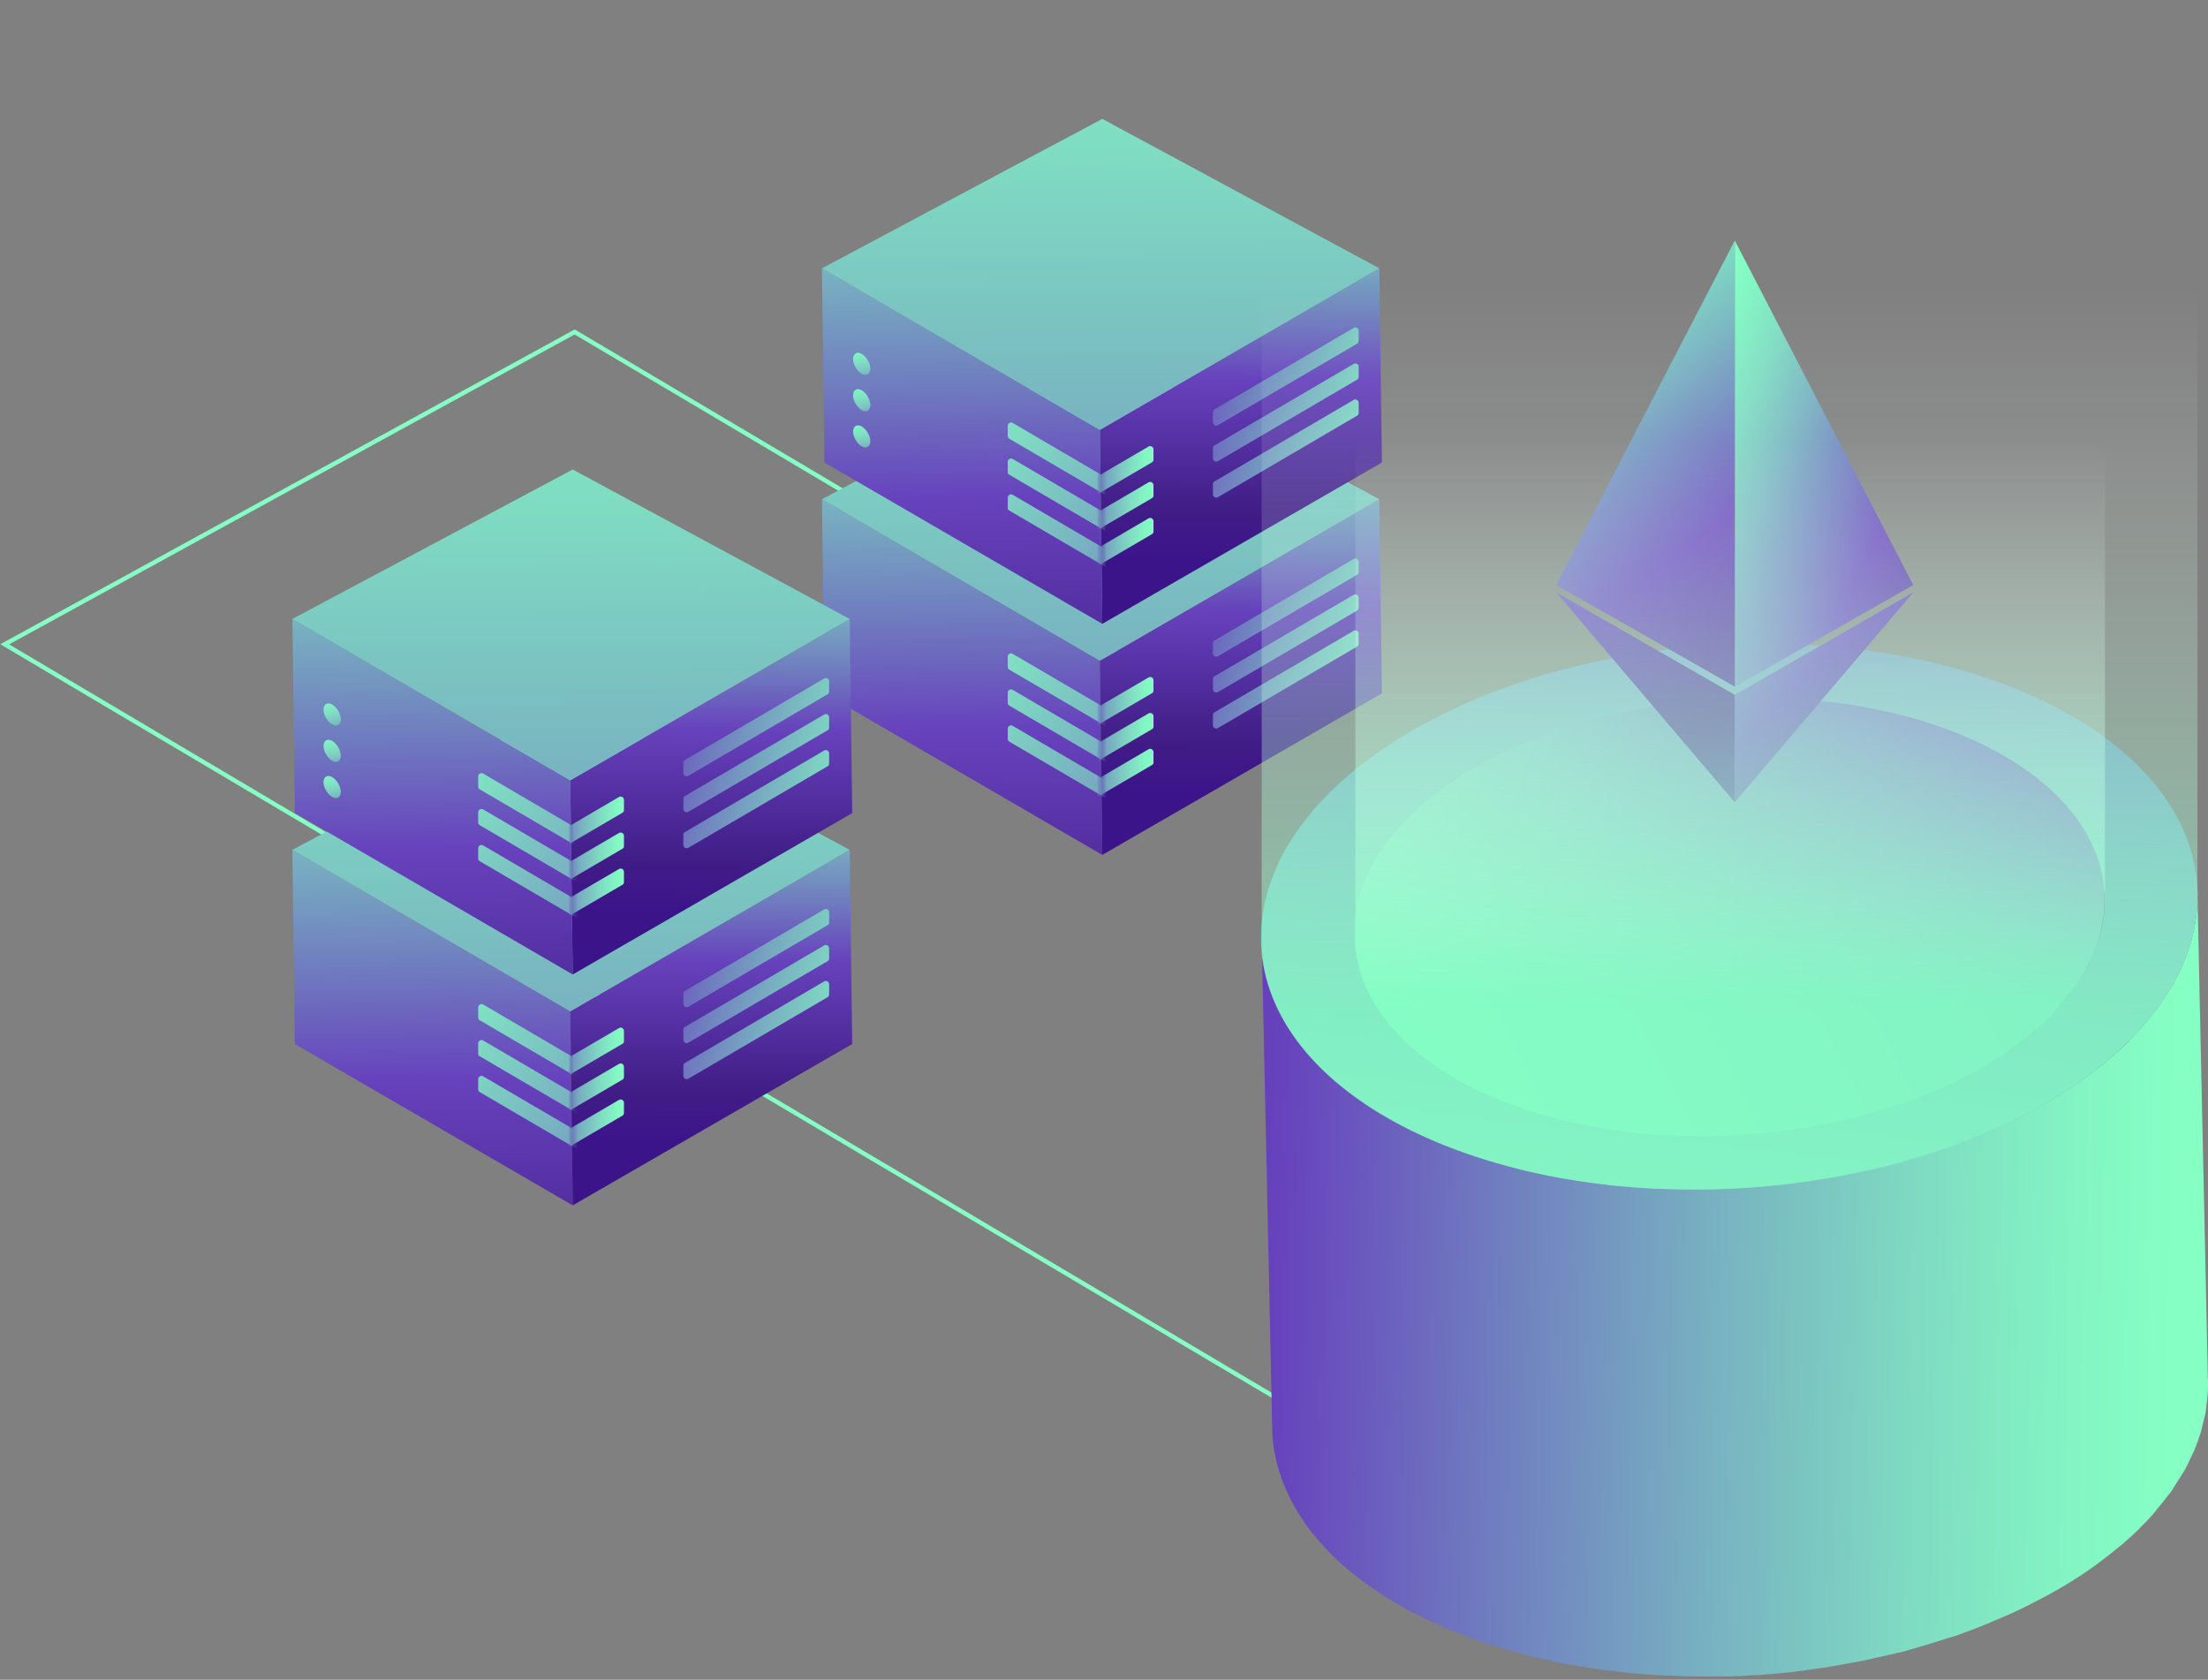 <svg width="468" height="356" viewBox="0 0 468 356" fill="none" xmlns="http://www.w3.org/2000/svg">
<rect x="0" y="0" width="468" height="356" fill="#808080" stroke="none"/>
<path d="M267.312 156.592L121.802 70.353L1 136.551L277.462 300.399" stroke="url(#paint0_linear_302_13591)" stroke-width="0.926" stroke-miterlimit="10"/>
<path d="M174.219 105.802L174.737 146.958L233.638 181.187L233.119 140.031L174.219 105.802Z" fill="url(#paint1_linear_302_13591)"/>
<path d="M233.12 140.031L233.638 181.187L292.909 146.958L292.354 105.802L233.12 140.031Z" fill="url(#paint2_linear_302_13591)"/>
<path d="M257.086 136.363V138.475C257.086 139.031 257.716 139.364 258.161 139.068L287.648 121.805C287.87 121.694 287.981 121.435 287.981 121.175V119.064C287.981 118.508 287.352 118.175 286.907 118.471L257.42 135.734C257.198 135.845 257.049 136.104 257.086 136.363Z" fill="url(#paint3_linear_302_13591)"/>
<path d="M257.086 143.957V146.068C257.086 146.624 257.716 146.957 258.161 146.661L287.648 129.398C287.87 129.287 287.981 129.028 287.981 128.768V126.657C287.981 126.101 287.352 125.768 286.907 126.064L257.42 143.327C257.198 143.438 257.049 143.697 257.086 143.957Z" fill="url(#paint4_linear_302_13591)"/>
<path d="M257.086 151.588V153.7C257.086 154.255 257.716 154.589 258.161 154.292L287.648 137.03C287.87 136.918 287.981 136.659 287.981 136.4V134.288C287.981 133.733 287.352 133.399 286.907 133.696L257.42 150.958C257.198 151.069 257.049 151.329 257.086 151.588Z" fill="url(#paint5_linear_302_13591)"/>
<mask id="mask0_302_13591" style="mask-type:luminance" maskUnits="userSpaceOnUse" x="174" y="105" width="60" height="77">
<path d="M174.219 105.802L174.737 146.958L233.638 181.187L233.119 140.031L174.219 105.802Z" fill="white"/>
</mask>
<g mask="url(#mask0_302_13591)">
<path d="M244.492 156.479V158.591C244.492 159.146 243.863 159.48 243.418 159.183L213.931 141.921C213.709 141.81 213.56 141.55 213.597 141.291V139.179C213.597 138.624 214.227 138.29 214.672 138.587L244.159 155.849C244.381 155.96 244.529 156.22 244.492 156.479Z" fill="url(#paint6_linear_302_13591)"/>
<path d="M244.492 164.11V166.222C244.492 166.778 243.863 167.111 243.418 166.815L213.931 149.552C213.709 149.441 213.56 149.182 213.597 148.922V146.811C213.597 146.255 214.227 145.922 214.672 146.218L244.159 163.481C244.381 163.592 244.529 163.851 244.492 164.11Z" fill="url(#paint7_linear_302_13591)"/>
<path d="M244.492 171.742V173.854C244.492 174.409 243.863 174.743 243.418 174.447L213.931 157.184C213.709 157.073 213.56 156.813 213.597 156.554V154.443C213.597 153.887 214.227 153.554 214.672 153.85L244.159 171.113C244.381 171.224 244.529 171.483 244.492 171.742Z" fill="url(#paint8_linear_302_13591)"/>
</g>
<mask id="mask1_302_13591" style="mask-type:luminance" maskUnits="userSpaceOnUse" x="233" y="105" width="60" height="77">
<path d="M233.12 140.031L233.638 181.187L292.909 146.958L292.354 105.802L233.12 140.031Z" fill="white"/>
</mask>
<g mask="url(#mask1_302_13591)">
<path d="M213.597 161.479V163.59C213.597 164.146 214.227 164.479 214.672 164.183L244.159 146.92C244.381 146.809 244.529 146.55 244.492 146.29V144.179C244.492 143.623 243.863 143.29 243.418 143.586L213.931 160.849C213.709 160.96 213.56 161.219 213.597 161.479Z" fill="url(#paint9_linear_302_13591)"/>
<path d="M213.597 169.11V171.222C213.597 171.777 214.227 172.111 214.672 171.814L244.159 154.552C244.381 154.44 244.529 154.181 244.492 153.922V151.81C244.492 151.255 243.863 150.921 243.418 151.218L213.931 168.48C213.709 168.591 213.56 168.851 213.597 169.11Z" fill="url(#paint10_linear_302_13591)"/>
<path d="M213.597 176.703V178.815C213.597 179.37 214.227 179.704 214.672 179.407L244.159 162.145C244.381 162.034 244.529 161.774 244.492 161.515V159.404C244.492 158.848 243.863 158.514 243.418 158.811L213.931 176.074C213.709 176.185 213.56 176.444 213.597 176.703Z" fill="url(#paint11_linear_302_13591)"/>
</g>
<path d="M292.354 105.803L233.12 140.032L174.219 105.803L233.638 74.13L292.354 105.803Z" fill="url(#paint12_linear_302_13591)"/>
<path d="M174.219 56.867L174.737 98.023L233.638 132.215L233.119 91.096L174.219 56.867Z" fill="url(#paint13_linear_302_13591)"/>
<path d="M233.12 91.096L233.638 132.215L292.909 98.023L292.354 56.867L233.12 91.096Z" fill="url(#paint14_linear_302_13591)"/>
<path d="M257.086 87.392V89.503C257.086 90.059 257.716 90.392 258.161 90.096L287.648 72.833C287.87 72.722 287.981 72.463 287.981 72.204V70.092C287.981 69.536 287.352 69.203 286.907 69.499L257.42 86.762C257.198 86.873 257.049 87.132 257.086 87.392Z" fill="url(#paint15_linear_302_13591)"/>
<path d="M257.086 95.023V97.134C257.086 97.69 257.716 98.023 258.161 97.727L287.648 80.464C287.87 80.353 287.981 80.094 287.981 79.834V77.723C287.981 77.167 287.352 76.834 286.907 77.13L257.42 94.393C257.198 94.504 257.049 94.763 257.086 95.023Z" fill="url(#paint16_linear_302_13591)"/>
<path d="M257.086 102.654V104.766C257.086 105.322 257.716 105.655 258.161 105.359L287.648 88.096C287.87 87.985 287.981 87.726 287.981 87.466V85.355C287.981 84.799 287.352 84.466 286.907 84.762L257.42 102.025C257.198 102.136 257.049 102.395 257.086 102.654Z" fill="url(#paint17_linear_302_13591)"/>
<mask id="mask2_302_13591" style="mask-type:luminance" maskUnits="userSpaceOnUse" x="174" y="56" width="60" height="77">
<path d="M174.219 56.867L174.737 98.023L233.638 132.215L233.119 91.096L174.219 56.867Z" fill="white"/>
</mask>
<g mask="url(#mask2_302_13591)">
<path d="M244.492 107.544V109.655C244.492 110.211 243.863 110.544 243.418 110.248L213.931 92.985C213.709 92.874 213.56 92.615 213.597 92.355V90.244C213.597 89.688 214.227 89.355 214.672 89.651L244.159 106.914C244.381 107.025 244.529 107.284 244.492 107.544Z" fill="url(#paint18_linear_302_13591)"/>
<path d="M244.492 115.175V117.286C244.492 117.842 243.863 118.176 243.418 117.879L213.931 100.617C213.709 100.505 213.56 100.246 213.597 99.987V97.875C213.597 97.32 214.227 96.986 214.672 97.282L244.159 114.545C244.381 114.656 244.529 114.916 244.492 115.175Z" fill="url(#paint19_linear_302_13591)"/>
<path d="M244.492 122.768V124.88C244.492 125.435 243.863 125.769 243.418 125.472L213.931 108.21C213.709 108.099 213.56 107.839 213.597 107.58V105.468C213.597 104.913 214.227 104.579 214.672 104.876L244.159 122.138C244.381 122.25 244.529 122.509 244.492 122.768Z" fill="url(#paint20_linear_302_13591)"/>
</g>
<mask id="mask3_302_13591" style="mask-type:luminance" maskUnits="userSpaceOnUse" x="233" y="56" width="60" height="77">
<path d="M233.12 91.096L233.638 132.215L292.909 98.023L292.354 56.867L233.12 91.096Z" fill="white"/>
</mask>
<g mask="url(#mask3_302_13591)">
<path d="M213.597 112.544V114.655C213.597 115.211 214.227 115.544 214.672 115.248L244.159 97.985C244.381 97.874 244.529 97.615 244.492 97.355V95.244C244.492 94.688 243.863 94.355 243.418 94.651L213.931 111.914C213.709 112.025 213.56 112.284 213.597 112.544Z" fill="url(#paint21_linear_302_13591)"/>
<path d="M213.597 120.137V122.248C213.597 122.804 214.227 123.137 214.672 122.841L244.159 105.578C244.381 105.467 244.529 105.208 244.492 104.949V102.837C244.492 102.281 243.863 101.948 243.418 102.244L213.931 119.507C213.709 119.618 213.56 119.878 213.597 120.137Z" fill="url(#paint22_linear_302_13591)"/>
<path d="M213.597 127.768V129.88C213.597 130.435 214.227 130.769 214.672 130.472L244.159 113.21C244.381 113.099 244.529 112.839 244.492 112.58V110.468C244.492 109.913 243.863 109.579 243.418 109.876L213.931 127.138C213.709 127.25 213.56 127.509 213.597 127.768Z" fill="url(#paint23_linear_302_13591)"/>
</g>
<path d="M292.354 56.867L233.12 91.096L174.219 56.867L233.638 25.194L292.354 56.867Z" fill="url(#paint24_linear_302_13591)"/>
<path d="M182.664 75.019C181.664 74.427 180.849 74.908 180.812 76.056C180.812 77.205 181.627 78.612 182.627 79.205C183.627 79.798 184.442 79.316 184.479 78.168C184.479 77.02 183.665 75.612 182.664 75.019Z" fill="url(#paint25_linear_302_13591)"/>
<path d="M182.664 82.725C181.664 82.132 180.849 82.614 180.812 83.762C180.812 84.91 181.627 86.318 182.627 86.911C183.627 87.504 184.442 87.022 184.479 85.874C184.479 84.725 183.665 83.28 182.664 82.725Z" fill="url(#paint26_linear_302_13591)"/>
<path d="M182.664 90.392C181.664 89.8 180.849 90.281 180.812 91.43C180.812 92.578 181.627 93.986 182.627 94.578C183.627 95.171 184.442 94.689 184.479 93.541C184.479 92.393 183.665 90.985 182.664 90.392Z" fill="url(#paint27_linear_302_13591)"/>
<path d="M61.974 180.113L62.493 221.27L121.394 255.461L120.875 214.342L61.974 180.113Z" fill="url(#paint28_linear_302_13591)"/>
<path d="M120.875 214.342L121.394 255.461L180.628 221.27L180.109 180.113L120.875 214.342Z" fill="url(#paint29_linear_302_13591)"/>
<path d="M144.843 210.638V212.75C144.843 213.305 145.472 213.639 145.917 213.343L175.404 196.08C175.626 195.969 175.775 195.709 175.737 195.45V193.339C175.737 192.783 175.108 192.45 174.663 192.746L145.176 210.009C144.954 210.12 144.805 210.379 144.843 210.638Z" fill="url(#paint30_linear_302_13591)"/>
<path d="M144.843 218.269V220.381C144.843 220.936 145.472 221.27 145.917 220.973L175.404 203.711C175.626 203.6 175.775 203.34 175.737 203.081V200.969C175.737 200.414 175.108 200.08 174.663 200.377L145.176 217.639C144.954 217.751 144.805 218.01 144.843 218.269Z" fill="url(#paint31_linear_302_13591)"/>
<path d="M144.843 225.901V228.013C144.843 228.568 145.472 228.902 145.917 228.605L175.404 211.343C175.626 211.231 175.775 210.972 175.737 210.713V208.601C175.737 208.046 175.108 207.712 174.663 208.009L145.176 225.271C144.954 225.382 144.805 225.642 144.843 225.901Z" fill="url(#paint32_linear_302_13591)"/>
<mask id="mask4_302_13591" style="mask-type:luminance" maskUnits="userSpaceOnUse" x="61" y="180" width="61" height="76">
<path d="M61.974 180.113L62.492 221.269L121.393 255.461L120.874 214.342L61.974 180.113Z" fill="white"/>
</mask>
<g mask="url(#mask4_302_13591)">
<path d="M132.247 230.79V232.902C132.247 233.457 131.618 233.791 131.173 233.494L101.686 216.232C101.463 216.121 101.315 215.861 101.352 215.602V213.49C101.352 212.935 101.982 212.601 102.427 212.898L131.914 230.16C132.136 230.272 132.284 230.531 132.247 230.79Z" fill="url(#paint33_linear_302_13591)"/>
<path d="M132.247 238.422V240.533C132.247 241.089 131.618 241.422 131.173 241.126L101.686 223.863C101.463 223.752 101.315 223.493 101.352 223.233V221.122C101.352 220.566 101.982 220.233 102.427 220.529L131.914 237.792C132.136 237.903 132.284 238.162 132.247 238.422Z" fill="url(#paint34_linear_302_13591)"/>
<path d="M132.247 246.015V248.126C132.247 248.682 131.618 249.015 131.173 248.719L101.686 231.456C101.463 231.345 101.315 231.086 101.352 230.827V228.715C101.352 228.159 101.982 227.826 102.427 228.122L131.914 245.385C132.136 245.496 132.284 245.755 132.247 246.015Z" fill="url(#paint35_linear_302_13591)"/>
</g>
<mask id="mask5_302_13591" style="mask-type:luminance" maskUnits="userSpaceOnUse" x="120" y="180" width="61" height="76">
<path d="M120.875 214.342L121.394 255.461L180.628 221.27L180.109 180.113L120.875 214.342Z" fill="white"/>
</mask>
<g mask="url(#mask5_302_13591)">
<path d="M101.353 235.79V237.901C101.353 238.457 101.983 238.79 102.428 238.494L131.915 221.231C132.137 221.12 132.285 220.861 132.248 220.602V218.49C132.248 217.934 131.619 217.601 131.174 217.897L101.687 235.16C101.464 235.271 101.316 235.53 101.353 235.79Z" fill="url(#paint36_linear_302_13591)"/>
<path d="M101.353 243.383V245.494C101.353 246.05 101.983 246.384 102.428 246.087L131.915 228.824C132.137 228.713 132.285 228.454 132.248 228.195V226.083C132.248 225.528 131.619 225.194 131.174 225.491L101.687 242.753C101.464 242.864 101.316 243.124 101.353 243.383Z" fill="url(#paint37_linear_302_13591)"/>
<path d="M101.353 251.014V253.126C101.353 253.682 101.983 254.015 102.428 253.719L131.915 236.456C132.137 236.345 132.285 236.085 132.248 235.826V233.715C132.248 233.159 131.619 232.825 131.174 233.122L101.687 250.385C101.464 250.496 101.316 250.755 101.353 251.014Z" fill="url(#paint38_linear_302_13591)"/>
</g>
<path d="M180.108 180.114L120.875 214.343L61.974 180.114L121.393 148.441L180.108 180.114Z" fill="url(#paint39_linear_302_13591)"/>
<path d="M61.974 131.178L62.493 172.297L121.394 206.526L120.875 165.37L61.974 131.178Z" fill="url(#paint40_linear_302_13591)"/>
<path d="M120.875 165.37L121.394 206.526L180.628 172.334L180.109 131.178L120.875 165.37Z" fill="url(#paint41_linear_302_13591)"/>
<path d="M144.843 161.703V163.814C144.843 164.37 145.472 164.703 145.917 164.407L175.404 147.144C175.626 147.033 175.775 146.774 175.737 146.515V144.403C175.737 143.847 175.108 143.514 174.663 143.81L145.176 161.073C144.954 161.184 144.805 161.443 144.843 161.703Z" fill="url(#paint42_linear_302_13591)"/>
<path d="M144.843 169.334V171.446C144.843 172.001 145.472 172.335 145.917 172.038L175.404 154.776C175.626 154.665 175.775 154.405 175.737 154.146V152.034C175.737 151.479 175.108 151.145 174.663 151.442L145.176 168.704C144.954 168.815 144.805 169.075 144.843 169.334Z" fill="url(#paint43_linear_302_13591)"/>
<path d="M144.843 176.966V179.077C144.843 179.633 145.472 179.967 145.917 179.67L175.404 162.407C175.626 162.296 175.775 162.037 175.737 161.778V159.666C175.737 159.111 175.108 158.777 174.663 159.074L145.176 176.336C144.954 176.447 144.805 176.707 144.843 176.966Z" fill="url(#paint44_linear_302_13591)"/>
<mask id="mask6_302_13591" style="mask-type:luminance" maskUnits="userSpaceOnUse" x="61" y="131" width="61" height="76">
<path d="M61.974 131.178L62.492 172.297L121.393 206.526L120.874 165.37L61.974 131.178Z" fill="white"/>
</mask>
<g mask="url(#mask6_302_13591)">
<path d="M132.247 181.855V183.967C132.247 184.522 131.618 184.856 131.173 184.559L101.686 167.297C101.463 167.186 101.315 166.926 101.352 166.667V164.555C101.352 164 101.982 163.666 102.427 163.963L131.914 181.225C132.136 181.336 132.284 181.596 132.247 181.855Z" fill="url(#paint45_linear_302_13591)"/>
<path d="M132.247 189.448V191.56C132.247 192.116 131.618 192.449 131.173 192.153L101.686 174.89C101.463 174.779 101.315 174.519 101.352 174.26V172.149C101.352 171.593 101.982 171.26 102.427 171.556L131.914 188.819C132.136 188.93 132.284 189.189 132.247 189.448Z" fill="url(#paint46_linear_302_13591)"/>
<path d="M132.247 197.08V199.191C132.247 199.747 131.618 200.08 131.173 199.784L101.686 182.521C101.463 182.41 101.315 182.151 101.352 181.892V179.78C101.352 179.224 101.982 178.891 102.427 179.187L131.914 196.45C132.136 196.561 132.284 196.82 132.247 197.08Z" fill="url(#paint47_linear_302_13591)"/>
</g>
<mask id="mask7_302_13591" style="mask-type:luminance" maskUnits="userSpaceOnUse" x="120" y="131" width="61" height="76">
<path d="M120.875 165.37L121.394 206.526L180.628 172.334L180.109 131.178L120.875 165.37Z" fill="white"/>
</mask>
<g mask="url(#mask7_302_13591)">
<path d="M101.353 186.818V188.93C101.353 189.486 101.983 189.819 102.428 189.523L131.915 172.26C132.137 172.149 132.285 171.89 132.248 171.63V169.519C132.248 168.963 131.619 168.63 131.174 168.926L101.687 186.189C101.464 186.3 101.316 186.559 101.353 186.818Z" fill="url(#paint48_linear_302_13591)"/>
<path d="M101.353 194.449V196.561C101.353 197.117 101.983 197.45 102.428 197.154L131.915 179.891C132.137 179.78 132.285 179.52 132.248 179.261V177.15C132.248 176.594 131.619 176.261 131.174 176.557L101.687 193.82C101.464 193.931 101.316 194.19 101.353 194.449Z" fill="url(#paint49_linear_302_13591)"/>
<path d="M101.353 202.081V204.193C101.353 204.748 101.983 205.082 102.428 204.785L131.915 187.523C132.137 187.412 132.285 187.152 132.248 186.893V184.781C132.248 184.226 131.619 183.892 131.174 184.189L101.687 201.451C101.464 201.563 101.316 201.822 101.353 202.081Z" fill="url(#paint50_linear_302_13591)"/>
</g>
<path d="M180.108 131.178L120.875 165.37L61.974 131.178L121.393 99.505L180.108 131.178Z" fill="url(#paint51_linear_302_13591)"/>
<path d="M70.422 149.33C69.422 148.738 68.607 149.219 68.57 150.367C68.57 151.516 69.385 152.924 70.385 153.516C71.385 154.109 72.2 153.627 72.237 152.479C72.237 151.331 71.422 149.886 70.422 149.33Z" fill="url(#paint52_linear_302_13591)"/>
<path d="M70.422 157.036C69.422 156.443 68.607 156.925 68.57 158.073C68.57 159.221 69.385 160.629 70.385 161.222C71.385 161.815 72.2 161.333 72.237 160.185C72.237 159.036 71.422 157.629 70.422 157.036Z" fill="url(#paint53_linear_302_13591)"/>
<path d="M70.422 164.703C69.422 164.111 68.607 164.592 68.57 165.741C68.57 166.889 69.385 168.297 70.385 168.889C71.385 169.482 72.2 169 72.237 167.852C72.237 166.704 71.422 165.296 70.422 164.703Z" fill="url(#paint54_linear_302_13591)"/>
<path d="M451.237 220.641C451.237 220.641 451.423 220.456 451.497 220.344C452.793 219.048 453.942 217.714 455.053 216.381C455.683 215.603 456.313 214.862 456.905 214.084C457.683 213.047 458.424 212.047 459.091 211.009C459.461 210.417 459.869 209.824 460.239 209.194C461.017 207.861 461.721 206.527 462.314 205.156C462.462 204.86 462.647 204.527 462.758 204.23C463.462 202.6 464.018 200.933 464.499 199.266C464.61 198.859 464.685 198.451 464.796 198.007C465.129 196.673 465.351 195.34 465.5 194.043C465.537 193.635 465.611 193.191 465.648 192.783C465.796 191.079 465.833 189.375 465.722 187.671L467.944 290.988C467.944 290.988 467.944 291.284 467.944 291.433C468.019 292.729 468.019 294.063 467.944 295.359C467.944 295.619 467.87 295.841 467.87 296.1C467.87 296.508 467.759 296.952 467.722 297.36C467.648 297.989 467.611 298.656 467.5 299.286C467.389 299.953 467.167 300.657 467.018 301.323C466.907 301.731 466.833 302.175 466.722 302.583C466.648 302.805 466.611 303.028 466.574 303.25C466.166 304.583 465.685 305.954 465.129 307.288C465.129 307.362 465.055 307.436 465.018 307.547C464.87 307.843 464.722 308.177 464.573 308.473C464.129 309.473 463.647 310.51 463.092 311.511C462.906 311.844 462.684 312.177 462.462 312.511C462.091 313.104 461.721 313.733 461.314 314.326C460.943 314.882 460.647 315.437 460.276 315.993C459.943 316.475 459.535 316.919 459.165 317.401C458.572 318.179 457.98 318.957 457.313 319.697C456.979 320.105 456.683 320.549 456.313 320.957C455.498 321.883 454.646 322.772 453.719 323.661C453.608 323.772 453.534 323.846 453.46 323.958C452.386 325.032 451.237 326.069 450.052 327.106C449.57 327.514 449.052 327.921 448.57 328.292C448.089 328.662 447.644 329.07 447.163 329.44C445.31 330.885 443.384 332.33 441.273 333.737C439.087 335.182 436.79 336.553 434.456 337.849C433.678 338.257 432.9 338.664 432.123 339.072C430.493 339.924 428.863 340.776 427.159 341.554C426.233 341.998 425.269 342.406 424.306 342.813C422.713 343.517 421.083 344.184 419.416 344.851C418.416 345.258 417.416 345.629 416.379 345.999C415.749 346.221 415.119 346.481 414.489 346.703C413.786 346.925 413.082 347.11 412.378 347.333C410.229 348.036 408.044 348.703 405.821 349.333C405.117 349.518 404.45 349.777 403.71 349.963C403.117 350.111 402.487 350.222 401.894 350.37C400.487 350.704 399.079 351.037 397.671 351.333C396.745 351.519 395.856 351.778 394.93 351.963C394.152 352.111 393.374 352.222 392.633 352.371C391.559 352.556 390.485 352.778 389.373 352.963C388.632 353.074 387.892 353.26 387.151 353.371C385.891 353.556 384.595 353.704 383.335 353.889C382.52 354.001 381.705 354.112 380.89 354.223C380.557 354.26 380.223 354.334 379.89 354.371C377.593 354.63 375.259 354.816 372.926 355.001C372.777 355.001 372.629 355.001 372.481 355.001C372 355.001 371.555 355.038 371.073 355.075C369.444 355.186 367.776 355.26 366.147 355.297C365.369 355.297 364.628 355.297 363.85 355.297C363.072 355.297 362.257 355.297 361.479 355.297C360.775 355.297 360.108 355.297 359.404 355.297C357.589 355.297 355.774 355.223 353.959 355.112C353.626 355.112 353.292 355.112 352.959 355.112C352.885 355.112 352.774 355.112 352.699 355.112C350.403 355.001 348.143 354.816 345.883 354.63C345.476 354.593 345.068 354.519 344.661 354.482C343.846 354.408 343.031 354.297 342.216 354.186C341.105 354.038 339.956 353.964 338.882 353.778C338.03 353.667 337.178 353.482 336.326 353.371C335.326 353.223 334.325 353.037 333.325 352.889C332.695 352.778 332.066 352.704 331.473 352.593C330.362 352.371 329.324 352.111 328.25 351.852C327.028 351.593 325.805 351.333 324.62 351.037C324.212 350.926 323.768 350.852 323.36 350.741C322.508 350.518 321.693 350.222 320.841 350C318.989 349.481 317.174 348.962 315.359 348.37C314.877 348.222 314.322 348.073 313.84 347.925C312.729 347.555 311.654 347.11 310.543 346.666C309.765 346.369 308.95 346.073 308.209 345.777C305.764 344.776 303.393 343.739 301.097 342.591C281.204 332.663 270.683 318.697 269.683 304.065L267.46 200.748C268.424 215.344 278.944 229.309 298.874 239.274C301.171 240.423 303.579 241.46 305.986 242.46C306.764 242.756 307.542 243.053 308.32 243.349C309.913 243.942 311.506 244.534 313.136 245.053C314.914 245.646 316.766 246.164 318.619 246.683C319.878 247.016 321.138 247.387 322.397 247.72C323.583 248.017 324.805 248.276 326.027 248.535C327.732 248.906 329.399 249.276 331.14 249.572C332.14 249.758 333.14 249.906 334.14 250.054C336.104 250.35 338.067 250.647 340.03 250.869C340.845 250.98 341.66 251.054 342.475 251.165C345.216 251.462 347.995 251.684 350.81 251.795C351.144 251.795 351.44 251.795 351.773 251.795C354.292 251.906 356.811 251.943 359.33 251.943C360.108 251.943 360.923 251.943 361.701 251.943C364.109 251.943 366.48 251.832 368.888 251.684C369.369 251.684 369.851 251.647 370.333 251.61C373.148 251.425 375.963 251.165 378.779 250.832C379.594 250.721 380.409 250.61 381.224 250.499C383.261 250.239 385.261 249.943 387.262 249.61C388.336 249.424 389.447 249.239 390.522 249.017C392.226 248.683 393.893 248.35 395.597 247.98C397.004 247.683 398.412 247.35 399.82 247.016C401.153 246.683 402.45 246.313 403.747 245.979C405.969 245.349 408.155 244.72 410.34 243.979C411.674 243.534 413.045 243.09 414.341 242.608C415.378 242.238 416.379 241.867 417.379 241.46C419.046 240.83 420.676 240.126 422.269 239.422C423.232 239.015 424.195 238.607 425.121 238.163C426.825 237.385 428.455 236.533 430.048 235.681C430.826 235.273 431.641 234.866 432.419 234.458C434.753 233.162 437.049 231.791 439.235 230.346C441.347 228.939 443.273 227.494 445.125 226.049C445.607 225.679 446.088 225.271 446.533 224.901C448.274 223.456 449.941 222.011 451.423 220.53L451.237 220.641Z" fill="url(#paint55_linear_302_13591)"/>
<path d="M439.051 230.458C476.465 205.564 474.354 169.149 434.346 149.183C394.264 129.179 331.474 133.179 294.059 158.11C256.644 183.004 258.682 219.419 298.764 239.386C338.809 259.353 401.636 255.389 439.051 230.458Z" fill="url(#paint56_linear_302_13591)"/>
<path d="M287.102 199.538C285.413 174.102 319.623 151.119 363.513 148.204C407.403 145.289 444.353 163.545 446.043 188.981C447.732 214.417 413.522 237.4 369.631 240.316C325.741 243.231 288.791 224.974 287.102 199.538Z" fill="url(#paint57_linear_302_13591)"/>
<path d="M367.701 170.039V147.256L405.523 125.548L367.701 170.039Z" fill="url(#paint58_linear_302_13591)"/>
<path d="M367.701 170.039V147.256L329.842 125.548L367.701 170.039Z" fill="url(#paint59_linear_302_13591)"/>
<path d="M367.701 50.978V145.515L405.523 123.992L367.701 50.978Z" fill="url(#paint60_linear_302_13591)"/>
<path d="M367.701 50.978V145.515L329.842 123.992L367.701 50.978Z" fill="url(#paint61_linear_302_13591)"/>
<path style="mix-blend-mode:screen" d="M465.722 187.709C465.833 189.413 465.796 191.117 465.647 192.821C465.647 193.228 465.536 193.673 465.499 194.08C465.351 195.414 465.092 196.747 464.795 198.044C464.684 198.451 464.61 198.859 464.499 199.303C464.055 200.97 463.462 202.6 462.758 204.267C462.61 204.564 462.462 204.897 462.313 205.194C461.684 206.527 461.017 207.898 460.239 209.231C459.868 209.824 459.498 210.454 459.091 211.047C458.424 212.084 457.683 213.121 456.905 214.121C456.312 214.899 455.72 215.677 455.053 216.418C453.941 217.752 452.793 219.085 451.496 220.382C451.385 220.493 451.311 220.567 451.237 220.678C449.755 222.16 448.088 223.605 446.347 225.049C445.903 225.42 445.421 225.827 444.94 226.198C443.087 227.679 441.161 229.124 439.05 230.495C436.864 231.94 434.604 233.31 432.233 234.607C431.455 235.051 430.678 235.422 429.863 235.829C428.233 236.681 426.603 237.533 424.936 238.311C424.01 238.756 423.046 239.163 422.083 239.571C420.49 240.275 418.86 240.941 417.193 241.608C416.193 242.016 415.156 242.386 414.156 242.757C412.822 243.238 411.489 243.683 410.155 244.127C408.006 244.831 405.784 245.498 403.561 246.128C402.265 246.498 400.968 246.868 399.634 247.165C398.227 247.498 396.819 247.832 395.411 248.128C393.744 248.498 392.04 248.869 390.336 249.165C389.262 249.35 388.188 249.573 387.076 249.758C385.076 250.091 383.038 250.388 381.038 250.647C380.223 250.758 379.408 250.869 378.593 250.98C375.778 251.314 372.999 251.573 370.147 251.758C369.665 251.758 369.184 251.795 368.702 251.832C366.294 251.981 363.924 252.055 361.516 252.092C360.738 252.092 359.923 252.092 359.145 252.092C356.626 252.092 354.107 252.055 351.588 251.944C351.254 251.944 350.958 251.944 350.625 251.944C347.846 251.795 345.068 251.573 342.29 251.314C341.475 251.24 340.66 251.129 339.845 251.017C337.881 250.795 335.918 250.499 333.955 250.202C332.954 250.054 331.954 249.869 330.954 249.721C329.25 249.425 327.546 249.054 325.842 248.684C324.62 248.424 323.397 248.165 322.212 247.869C320.915 247.535 319.693 247.165 318.433 246.831C316.581 246.313 314.766 245.794 312.951 245.201C311.321 244.683 309.728 244.09 308.135 243.497C307.357 243.201 306.579 242.942 305.801 242.608C303.356 241.608 300.985 240.571 298.688 239.422C279.314 229.754 268.831 216.233 267.423 202.045V-24H465.759V191.117L465.684 187.709H465.722Z" fill="url(#paint62_linear_302_13591)"/>
<path style="mix-blend-mode:screen" d="M446.014 189.079C446.088 190.449 446.051 191.82 445.94 193.19C445.94 193.524 445.866 193.857 445.829 194.191C445.68 195.265 445.495 196.302 445.236 197.377C445.162 197.71 445.088 198.043 445.014 198.377C444.643 199.71 444.199 201.044 443.643 202.34C443.532 202.6 443.384 202.822 443.273 203.081C442.791 204.156 442.235 205.23 441.606 206.304C441.309 206.786 441.013 207.267 440.717 207.749C440.198 208.564 439.605 209.416 438.975 210.231C438.494 210.861 438.012 211.453 437.494 212.083C436.605 213.157 435.679 214.232 434.641 215.269C434.567 215.343 434.493 215.417 434.419 215.491C433.234 216.677 431.9 217.862 430.492 219.01C430.122 219.307 429.751 219.64 429.344 219.937C427.862 221.122 426.306 222.27 424.639 223.382C422.898 224.53 421.083 225.641 419.194 226.679C418.564 227.012 417.934 227.345 417.305 227.679C416.008 228.346 414.711 229.049 413.341 229.679C412.6 230.013 411.822 230.346 411.044 230.716C409.747 231.272 408.451 231.828 407.117 232.346C406.302 232.643 405.487 232.976 404.672 233.273C403.635 233.643 402.524 234.013 401.45 234.347C399.708 234.902 397.967 235.458 396.189 235.94C395.152 236.236 394.115 236.532 393.04 236.792C391.929 237.051 390.781 237.31 389.669 237.57C388.336 237.866 386.965 238.162 385.632 238.422C384.78 238.57 383.891 238.755 383.038 238.866C381.446 239.126 379.816 239.385 378.186 239.57C377.519 239.644 376.889 239.755 376.222 239.829C373.963 240.089 371.74 240.311 369.48 240.459C369.11 240.459 368.702 240.459 368.332 240.533C366.406 240.644 364.479 240.718 362.59 240.755C361.96 240.755 361.331 240.755 360.701 240.755C358.663 240.755 356.663 240.755 354.625 240.644C354.366 240.644 354.107 240.644 353.848 240.644C351.625 240.533 349.402 240.348 347.18 240.126C346.513 240.052 345.883 239.978 345.216 239.903C343.623 239.718 342.067 239.496 340.512 239.237C339.697 239.126 338.919 238.977 338.104 238.829C336.733 238.57 335.362 238.311 334.029 238.014C333.066 237.792 332.103 237.607 331.139 237.384C330.102 237.125 329.102 236.829 328.102 236.569C326.62 236.162 325.138 235.717 323.73 235.273C322.434 234.828 321.137 234.384 319.878 233.902C319.248 233.68 318.618 233.458 318.026 233.198C316.062 232.42 314.173 231.568 312.321 230.642C296.799 222.9 288.427 212.083 287.279 200.71V19.638H446.162V191.968L446.088 189.227L446.014 189.079Z" fill="url(#paint63_linear_302_13591)"/>
<defs>
<linearGradient id="paint0_linear_302_13591" x1="89.499" y1="255.575" x2="251.049" y2="134.255" gradientUnits="userSpaceOnUse">
<stop stop-color="#85FFC4"/>
<stop offset="0.57" stop-color="#85FFC4"/>
<stop offset="0.87" stop-color="#85FFC4"/>
<stop offset="0.99" stop-color="#85FFC4"/>
</linearGradient>
<linearGradient id="paint1_linear_302_13591" x1="202.78" y1="56.014" x2="205.039" y2="228.752" gradientUnits="userSpaceOnUse">
<stop stop-color="#85FFC4"/>
<stop offset="0.06" stop-color="#83F5C3"/>
<stop offset="0.16" stop-color="#7FDCC2"/>
<stop offset="0.29" stop-color="#78B2C1"/>
<stop offset="0.44" stop-color="#6F79BF"/>
<stop offset="0.57" stop-color="#6742BD"/>
<stop offset="0.87" stop-color="#411D87"/>
<stop offset="0.99" stop-color="#3C148A"/>
</linearGradient>
<linearGradient id="paint2_linear_302_13591" x1="263.311" y1="77.018" x2="262.866" y2="168.592" gradientUnits="userSpaceOnUse">
<stop stop-color="#85FFC4"/>
<stop offset="0.06" stop-color="#83F5C3"/>
<stop offset="0.16" stop-color="#7FDCC2"/>
<stop offset="0.29" stop-color="#78B2C1"/>
<stop offset="0.44" stop-color="#6F79BF"/>
<stop offset="0.57" stop-color="#6742BD"/>
<stop offset="0.87" stop-color="#411D87"/>
<stop offset="0.99" stop-color="#3C148A"/>
</linearGradient>
<linearGradient id="paint3_linear_302_13591" x1="305.578" y1="135.845" x2="209.855" y2="115.322" gradientUnits="userSpaceOnUse">
<stop stop-color="#85FFC4"/>
<stop offset="0.06" stop-color="#83F5C3"/>
<stop offset="0.16" stop-color="#7FDCC2"/>
<stop offset="0.29" stop-color="#78B2C1"/>
<stop offset="0.44" stop-color="#6F79BF"/>
<stop offset="0.57" stop-color="#6742BD"/>
<stop offset="0.87" stop-color="#411D87"/>
<stop offset="0.99" stop-color="#3C148A"/>
</linearGradient>
<linearGradient id="paint4_linear_302_13591" x1="304.022" y1="143.142" x2="208.299" y2="122.619" gradientUnits="userSpaceOnUse">
<stop stop-color="#85FFC4"/>
<stop offset="0.06" stop-color="#83F5C3"/>
<stop offset="0.16" stop-color="#7FDCC2"/>
<stop offset="0.29" stop-color="#78B2C1"/>
<stop offset="0.44" stop-color="#6F79BF"/>
<stop offset="0.57" stop-color="#6742BD"/>
<stop offset="0.87" stop-color="#411D87"/>
<stop offset="0.99" stop-color="#3C148A"/>
</linearGradient>
<linearGradient id="paint5_linear_302_13591" x1="302.429" y1="150.403" x2="206.743" y2="129.917" gradientUnits="userSpaceOnUse">
<stop stop-color="#85FFC4"/>
<stop offset="0.06" stop-color="#83F5C3"/>
<stop offset="0.16" stop-color="#7FDCC2"/>
<stop offset="0.29" stop-color="#78B2C1"/>
<stop offset="0.44" stop-color="#6F79BF"/>
<stop offset="0.57" stop-color="#6742BD"/>
<stop offset="0.87" stop-color="#411D87"/>
<stop offset="0.99" stop-color="#3C148A"/>
</linearGradient>
<linearGradient id="paint6_linear_302_13591" x1="193.519" y1="120.657" x2="342.882" y2="239.384" gradientUnits="userSpaceOnUse">
<stop stop-color="#85FFC4"/>
<stop offset="0.06" stop-color="#83F5C3"/>
<stop offset="0.16" stop-color="#7FDCC2"/>
<stop offset="0.29" stop-color="#78B2C1"/>
<stop offset="0.44" stop-color="#6F79BF"/>
<stop offset="0.57" stop-color="#6742BD"/>
<stop offset="0.87" stop-color="#411D87"/>
<stop offset="0.99" stop-color="#3C148A"/>
</linearGradient>
<linearGradient id="paint7_linear_302_13591" x1="189.778" y1="125.325" x2="339.141" y2="244.052" gradientUnits="userSpaceOnUse">
<stop stop-color="#85FFC4"/>
<stop offset="0.06" stop-color="#83F5C3"/>
<stop offset="0.16" stop-color="#7FDCC2"/>
<stop offset="0.29" stop-color="#78B2C1"/>
<stop offset="0.44" stop-color="#6F79BF"/>
<stop offset="0.57" stop-color="#6742BD"/>
<stop offset="0.87" stop-color="#411D87"/>
<stop offset="0.99" stop-color="#3C148A"/>
</linearGradient>
<linearGradient id="paint8_linear_302_13591" x1="186.073" y1="129.993" x2="335.436" y2="248.72" gradientUnits="userSpaceOnUse">
<stop stop-color="#85FFC4"/>
<stop offset="0.06" stop-color="#83F5C3"/>
<stop offset="0.16" stop-color="#7FDCC2"/>
<stop offset="0.29" stop-color="#78B2C1"/>
<stop offset="0.44" stop-color="#6F79BF"/>
<stop offset="0.57" stop-color="#6742BD"/>
<stop offset="0.87" stop-color="#411D87"/>
<stop offset="0.99" stop-color="#3C148A"/>
</linearGradient>
<linearGradient id="paint9_linear_302_13591" x1="244.492" y1="153.885" x2="213.597" y2="153.885" gradientUnits="userSpaceOnUse">
<stop stop-color="#85FFC4"/>
<stop offset="0.06" stop-color="#83F5C3"/>
<stop offset="0.16" stop-color="#7FDCC2"/>
<stop offset="0.29" stop-color="#78B2C1"/>
<stop offset="0.44" stop-color="#6F79BF"/>
<stop offset="0.57" stop-color="#6742BD"/>
<stop offset="0.87" stop-color="#411D87"/>
<stop offset="0.99" stop-color="#3C148A"/>
</linearGradient>
<linearGradient id="paint10_linear_302_13591" x1="244.492" y1="161.516" x2="213.597" y2="161.516" gradientUnits="userSpaceOnUse">
<stop stop-color="#85FFC4"/>
<stop offset="0.06" stop-color="#83F5C3"/>
<stop offset="0.16" stop-color="#7FDCC2"/>
<stop offset="0.29" stop-color="#78B2C1"/>
<stop offset="0.44" stop-color="#6F79BF"/>
<stop offset="0.57" stop-color="#6742BD"/>
<stop offset="0.87" stop-color="#411D87"/>
<stop offset="0.99" stop-color="#3C148A"/>
</linearGradient>
<linearGradient id="paint11_linear_302_13591" x1="244.492" y1="169.146" x2="213.597" y2="169.146" gradientUnits="userSpaceOnUse">
<stop stop-color="#85FFC4"/>
<stop offset="0.06" stop-color="#83F5C3"/>
<stop offset="0.16" stop-color="#7FDCC2"/>
<stop offset="0.29" stop-color="#78B2C1"/>
<stop offset="0.44" stop-color="#6F79BF"/>
<stop offset="0.57" stop-color="#6742BD"/>
<stop offset="0.87" stop-color="#411D87"/>
<stop offset="0.99" stop-color="#3C148A"/>
</linearGradient>
<linearGradient id="paint12_linear_302_13591" x1="232.712" y1="7.228" x2="235.49" y2="468.615" gradientUnits="userSpaceOnUse">
<stop stop-color="#85FFC4"/>
<stop offset="0.06" stop-color="#83F5C3"/>
<stop offset="0.16" stop-color="#7FDCC2"/>
<stop offset="0.29" stop-color="#78B2C1"/>
<stop offset="0.44" stop-color="#6F79BF"/>
<stop offset="0.57" stop-color="#6742BD"/>
<stop offset="0.87" stop-color="#411D87"/>
<stop offset="0.99" stop-color="#3C148A"/>
</linearGradient>
<linearGradient id="paint13_linear_302_13591" x1="202.78" y1="7.079" x2="205.039" y2="179.817" gradientUnits="userSpaceOnUse">
<stop stop-color="#85FFC4"/>
<stop offset="0.06" stop-color="#83F5C3"/>
<stop offset="0.16" stop-color="#7FDCC2"/>
<stop offset="0.29" stop-color="#78B2C1"/>
<stop offset="0.44" stop-color="#6F79BF"/>
<stop offset="0.57" stop-color="#6742BD"/>
<stop offset="0.87" stop-color="#411D87"/>
<stop offset="0.99" stop-color="#3C148A"/>
</linearGradient>
<linearGradient id="paint14_linear_302_13591" x1="263.311" y1="28.083" x2="262.866" y2="119.657" gradientUnits="userSpaceOnUse">
<stop stop-color="#85FFC4"/>
<stop offset="0.06" stop-color="#83F5C3"/>
<stop offset="0.16" stop-color="#7FDCC2"/>
<stop offset="0.29" stop-color="#78B2C1"/>
<stop offset="0.44" stop-color="#6F79BF"/>
<stop offset="0.57" stop-color="#6742BD"/>
<stop offset="0.87" stop-color="#411D87"/>
<stop offset="0.99" stop-color="#3C148A"/>
</linearGradient>
<linearGradient id="paint15_linear_302_13591" x1="305.578" y1="86.91" x2="209.855" y2="66.388" gradientUnits="userSpaceOnUse">
<stop stop-color="#85FFC4"/>
<stop offset="0.06" stop-color="#83F5C3"/>
<stop offset="0.16" stop-color="#7FDCC2"/>
<stop offset="0.29" stop-color="#78B2C1"/>
<stop offset="0.44" stop-color="#6F79BF"/>
<stop offset="0.57" stop-color="#6742BD"/>
<stop offset="0.87" stop-color="#411D87"/>
<stop offset="0.99" stop-color="#3C148A"/>
</linearGradient>
<linearGradient id="paint16_linear_302_13591" x1="304.022" y1="94.171" x2="208.299" y2="73.685" gradientUnits="userSpaceOnUse">
<stop stop-color="#85FFC4"/>
<stop offset="0.06" stop-color="#83F5C3"/>
<stop offset="0.16" stop-color="#7FDCC2"/>
<stop offset="0.29" stop-color="#78B2C1"/>
<stop offset="0.44" stop-color="#6F79BF"/>
<stop offset="0.57" stop-color="#6742BD"/>
<stop offset="0.87" stop-color="#411D87"/>
<stop offset="0.99" stop-color="#3C148A"/>
</linearGradient>
<linearGradient id="paint17_linear_302_13591" x1="302.429" y1="101.469" x2="206.743" y2="80.947" gradientUnits="userSpaceOnUse">
<stop stop-color="#85FFC4"/>
<stop offset="0.06" stop-color="#83F5C3"/>
<stop offset="0.16" stop-color="#7FDCC2"/>
<stop offset="0.29" stop-color="#78B2C1"/>
<stop offset="0.44" stop-color="#6F79BF"/>
<stop offset="0.57" stop-color="#6742BD"/>
<stop offset="0.87" stop-color="#411D87"/>
<stop offset="0.99" stop-color="#3C148A"/>
</linearGradient>
<linearGradient id="paint18_linear_302_13591" x1="193.519" y1="71.722" x2="342.882" y2="190.449" gradientUnits="userSpaceOnUse">
<stop stop-color="#85FFC4"/>
<stop offset="0.06" stop-color="#83F5C3"/>
<stop offset="0.16" stop-color="#7FDCC2"/>
<stop offset="0.29" stop-color="#78B2C1"/>
<stop offset="0.44" stop-color="#6F79BF"/>
<stop offset="0.57" stop-color="#6742BD"/>
<stop offset="0.87" stop-color="#411D87"/>
<stop offset="0.99" stop-color="#3C148A"/>
</linearGradient>
<linearGradient id="paint19_linear_302_13591" x1="189.778" y1="76.389" x2="339.141" y2="195.117" gradientUnits="userSpaceOnUse">
<stop stop-color="#85FFC4"/>
<stop offset="0.06" stop-color="#83F5C3"/>
<stop offset="0.16" stop-color="#7FDCC2"/>
<stop offset="0.29" stop-color="#78B2C1"/>
<stop offset="0.44" stop-color="#6F79BF"/>
<stop offset="0.57" stop-color="#6742BD"/>
<stop offset="0.87" stop-color="#411D87"/>
<stop offset="0.99" stop-color="#3C148A"/>
</linearGradient>
<linearGradient id="paint20_linear_302_13591" x1="186.073" y1="81.056" x2="335.436" y2="199.783" gradientUnits="userSpaceOnUse">
<stop stop-color="#85FFC4"/>
<stop offset="0.06" stop-color="#83F5C3"/>
<stop offset="0.16" stop-color="#7FDCC2"/>
<stop offset="0.29" stop-color="#78B2C1"/>
<stop offset="0.44" stop-color="#6F79BF"/>
<stop offset="0.57" stop-color="#6742BD"/>
<stop offset="0.87" stop-color="#411D87"/>
<stop offset="0.99" stop-color="#3C148A"/>
</linearGradient>
<linearGradient id="paint21_linear_302_13591" x1="244.492" y1="104.949" x2="213.597" y2="104.949" gradientUnits="userSpaceOnUse">
<stop stop-color="#85FFC4"/>
<stop offset="0.06" stop-color="#83F5C3"/>
<stop offset="0.16" stop-color="#7FDCC2"/>
<stop offset="0.29" stop-color="#78B2C1"/>
<stop offset="0.44" stop-color="#6F79BF"/>
<stop offset="0.57" stop-color="#6742BD"/>
<stop offset="0.87" stop-color="#411D87"/>
<stop offset="0.99" stop-color="#3C148A"/>
</linearGradient>
<linearGradient id="paint22_linear_302_13591" x1="244.492" y1="112.58" x2="213.597" y2="112.58" gradientUnits="userSpaceOnUse">
<stop stop-color="#85FFC4"/>
<stop offset="0.06" stop-color="#83F5C3"/>
<stop offset="0.16" stop-color="#7FDCC2"/>
<stop offset="0.29" stop-color="#78B2C1"/>
<stop offset="0.44" stop-color="#6F79BF"/>
<stop offset="0.57" stop-color="#6742BD"/>
<stop offset="0.87" stop-color="#411D87"/>
<stop offset="0.99" stop-color="#3C148A"/>
</linearGradient>
<linearGradient id="paint23_linear_302_13591" x1="244.492" y1="120.174" x2="213.597" y2="120.174" gradientUnits="userSpaceOnUse">
<stop stop-color="#85FFC4"/>
<stop offset="0.06" stop-color="#83F5C3"/>
<stop offset="0.16" stop-color="#7FDCC2"/>
<stop offset="0.29" stop-color="#78B2C1"/>
<stop offset="0.44" stop-color="#6F79BF"/>
<stop offset="0.57" stop-color="#6742BD"/>
<stop offset="0.87" stop-color="#411D87"/>
<stop offset="0.99" stop-color="#3C148A"/>
</linearGradient>
<linearGradient id="paint24_linear_302_13591" x1="232.712" y1="-41.708" x2="235.49" y2="419.68" gradientUnits="userSpaceOnUse">
<stop stop-color="#85FFC4"/>
<stop offset="0.06" stop-color="#83F5C3"/>
<stop offset="0.16" stop-color="#7FDCC2"/>
<stop offset="0.29" stop-color="#78B2C1"/>
<stop offset="0.44" stop-color="#6F79BF"/>
<stop offset="0.57" stop-color="#6742BD"/>
<stop offset="0.87" stop-color="#411D87"/>
<stop offset="0.99" stop-color="#3C148A"/>
</linearGradient>
<linearGradient id="paint25_linear_302_13591" x1="181.368" y1="70.981" x2="186.035" y2="93.06" gradientUnits="userSpaceOnUse">
<stop stop-color="#85FFC4"/>
<stop offset="0.1" stop-color="#84FBC3"/>
<stop offset="0.18" stop-color="#82F1C3"/>
<stop offset="0.26" stop-color="#80E0C2"/>
<stop offset="0.34" stop-color="#7CC7C1"/>
<stop offset="0.41" stop-color="#77A8C0"/>
<stop offset="0.48" stop-color="#7181BF"/>
<stop offset="0.54" stop-color="#6954BD"/>
<stop offset="0.57" stop-color="#6742BD"/>
<stop offset="0.87" stop-color="#411D87"/>
<stop offset="0.99" stop-color="#3C148A"/>
</linearGradient>
<linearGradient id="paint26_linear_302_13591" x1="181.368" y1="78.65" x2="186.035" y2="100.728" gradientUnits="userSpaceOnUse">
<stop stop-color="#85FFC4"/>
<stop offset="0.1" stop-color="#84FBC3"/>
<stop offset="0.18" stop-color="#82F1C3"/>
<stop offset="0.26" stop-color="#80E0C2"/>
<stop offset="0.34" stop-color="#7CC7C1"/>
<stop offset="0.41" stop-color="#77A8C0"/>
<stop offset="0.48" stop-color="#7181BF"/>
<stop offset="0.54" stop-color="#6954BD"/>
<stop offset="0.57" stop-color="#6742BD"/>
<stop offset="0.87" stop-color="#411D87"/>
<stop offset="0.99" stop-color="#3C148A"/>
</linearGradient>
<linearGradient id="paint27_linear_302_13591" x1="181.368" y1="86.317" x2="186.035" y2="108.396" gradientUnits="userSpaceOnUse">
<stop stop-color="#85FFC4"/>
<stop offset="0.1" stop-color="#84FBC3"/>
<stop offset="0.18" stop-color="#82F1C3"/>
<stop offset="0.26" stop-color="#80E0C2"/>
<stop offset="0.34" stop-color="#7CC7C1"/>
<stop offset="0.41" stop-color="#77A8C0"/>
<stop offset="0.48" stop-color="#7181BF"/>
<stop offset="0.54" stop-color="#6954BD"/>
<stop offset="0.57" stop-color="#6742BD"/>
<stop offset="0.87" stop-color="#411D87"/>
<stop offset="0.99" stop-color="#3C148A"/>
</linearGradient>
<linearGradient id="paint28_linear_302_13591" x1="90.536" y1="130.326" x2="92.795" y2="303.063" gradientUnits="userSpaceOnUse">
<stop stop-color="#85FFC4"/>
<stop offset="0.06" stop-color="#83F5C3"/>
<stop offset="0.16" stop-color="#7FDCC2"/>
<stop offset="0.29" stop-color="#78B2C1"/>
<stop offset="0.44" stop-color="#6F79BF"/>
<stop offset="0.57" stop-color="#6742BD"/>
<stop offset="0.87" stop-color="#411D87"/>
<stop offset="0.99" stop-color="#3C148A"/>
</linearGradient>
<linearGradient id="paint29_linear_302_13591" x1="151.067" y1="151.33" x2="150.622" y2="242.903" gradientUnits="userSpaceOnUse">
<stop stop-color="#85FFC4"/>
<stop offset="0.06" stop-color="#83F5C3"/>
<stop offset="0.16" stop-color="#7FDCC2"/>
<stop offset="0.29" stop-color="#78B2C1"/>
<stop offset="0.44" stop-color="#6F79BF"/>
<stop offset="0.57" stop-color="#6742BD"/>
<stop offset="0.87" stop-color="#411D87"/>
<stop offset="0.99" stop-color="#3C148A"/>
</linearGradient>
<linearGradient id="paint30_linear_302_13591" x1="193.334" y1="210.157" x2="97.611" y2="189.634" gradientUnits="userSpaceOnUse">
<stop stop-color="#85FFC4"/>
<stop offset="0.06" stop-color="#83F5C3"/>
<stop offset="0.16" stop-color="#7FDCC2"/>
<stop offset="0.29" stop-color="#78B2C1"/>
<stop offset="0.44" stop-color="#6F79BF"/>
<stop offset="0.57" stop-color="#6742BD"/>
<stop offset="0.87" stop-color="#411D87"/>
<stop offset="0.99" stop-color="#3C148A"/>
</linearGradient>
<linearGradient id="paint31_linear_302_13591" x1="191.741" y1="217.417" x2="96.055" y2="196.932" gradientUnits="userSpaceOnUse">
<stop stop-color="#85FFC4"/>
<stop offset="0.06" stop-color="#83F5C3"/>
<stop offset="0.16" stop-color="#7FDCC2"/>
<stop offset="0.29" stop-color="#78B2C1"/>
<stop offset="0.44" stop-color="#6F79BF"/>
<stop offset="0.57" stop-color="#6742BD"/>
<stop offset="0.87" stop-color="#411D87"/>
<stop offset="0.99" stop-color="#3C148A"/>
</linearGradient>
<linearGradient id="paint32_linear_302_13591" x1="190.185" y1="224.716" x2="94.462" y2="204.193" gradientUnits="userSpaceOnUse">
<stop stop-color="#85FFC4"/>
<stop offset="0.06" stop-color="#83F5C3"/>
<stop offset="0.16" stop-color="#7FDCC2"/>
<stop offset="0.29" stop-color="#78B2C1"/>
<stop offset="0.44" stop-color="#6F79BF"/>
<stop offset="0.57" stop-color="#6742BD"/>
<stop offset="0.87" stop-color="#411D87"/>
<stop offset="0.99" stop-color="#3C148A"/>
</linearGradient>
<linearGradient id="paint33_linear_302_13591" x1="81.274" y1="194.968" x2="230.637" y2="313.695" gradientUnits="userSpaceOnUse">
<stop stop-color="#85FFC4"/>
<stop offset="0.06" stop-color="#83F5C3"/>
<stop offset="0.16" stop-color="#7FDCC2"/>
<stop offset="0.29" stop-color="#78B2C1"/>
<stop offset="0.44" stop-color="#6F79BF"/>
<stop offset="0.57" stop-color="#6742BD"/>
<stop offset="0.87" stop-color="#411D87"/>
<stop offset="0.99" stop-color="#3C148A"/>
</linearGradient>
<linearGradient id="paint34_linear_302_13591" x1="77.533" y1="199.636" x2="226.896" y2="318.363" gradientUnits="userSpaceOnUse">
<stop stop-color="#85FFC4"/>
<stop offset="0.06" stop-color="#83F5C3"/>
<stop offset="0.16" stop-color="#7FDCC2"/>
<stop offset="0.29" stop-color="#78B2C1"/>
<stop offset="0.44" stop-color="#6F79BF"/>
<stop offset="0.57" stop-color="#6742BD"/>
<stop offset="0.87" stop-color="#411D87"/>
<stop offset="0.99" stop-color="#3C148A"/>
</linearGradient>
<linearGradient id="paint35_linear_302_13591" x1="73.828" y1="204.303" x2="223.191" y2="323.03" gradientUnits="userSpaceOnUse">
<stop stop-color="#85FFC4"/>
<stop offset="0.06" stop-color="#83F5C3"/>
<stop offset="0.16" stop-color="#7FDCC2"/>
<stop offset="0.29" stop-color="#78B2C1"/>
<stop offset="0.44" stop-color="#6F79BF"/>
<stop offset="0.57" stop-color="#6742BD"/>
<stop offset="0.87" stop-color="#411D87"/>
<stop offset="0.99" stop-color="#3C148A"/>
</linearGradient>
<linearGradient id="paint36_linear_302_13591" x1="132.248" y1="228.196" x2="101.353" y2="228.196" gradientUnits="userSpaceOnUse">
<stop stop-color="#85FFC4"/>
<stop offset="0.06" stop-color="#83F5C3"/>
<stop offset="0.16" stop-color="#7FDCC2"/>
<stop offset="0.29" stop-color="#78B2C1"/>
<stop offset="0.44" stop-color="#6F79BF"/>
<stop offset="0.57" stop-color="#6742BD"/>
<stop offset="0.87" stop-color="#411D87"/>
<stop offset="0.99" stop-color="#3C148A"/>
</linearGradient>
<linearGradient id="paint37_linear_302_13591" x1="132.248" y1="235.826" x2="101.353" y2="235.826" gradientUnits="userSpaceOnUse">
<stop stop-color="#85FFC4"/>
<stop offset="0.06" stop-color="#83F5C3"/>
<stop offset="0.16" stop-color="#7FDCC2"/>
<stop offset="0.29" stop-color="#78B2C1"/>
<stop offset="0.44" stop-color="#6F79BF"/>
<stop offset="0.57" stop-color="#6742BD"/>
<stop offset="0.87" stop-color="#411D87"/>
<stop offset="0.99" stop-color="#3C148A"/>
</linearGradient>
<linearGradient id="paint38_linear_302_13591" x1="132.248" y1="243.42" x2="101.353" y2="243.42" gradientUnits="userSpaceOnUse">
<stop stop-color="#85FFC4"/>
<stop offset="0.06" stop-color="#83F5C3"/>
<stop offset="0.16" stop-color="#7FDCC2"/>
<stop offset="0.29" stop-color="#78B2C1"/>
<stop offset="0.44" stop-color="#6F79BF"/>
<stop offset="0.57" stop-color="#6742BD"/>
<stop offset="0.87" stop-color="#411D87"/>
<stop offset="0.99" stop-color="#3C148A"/>
</linearGradient>
<linearGradient id="paint39_linear_302_13591" x1="120.467" y1="81.539" x2="123.245" y2="542.926" gradientUnits="userSpaceOnUse">
<stop stop-color="#85FFC4"/>
<stop offset="0.06" stop-color="#83F5C3"/>
<stop offset="0.16" stop-color="#7FDCC2"/>
<stop offset="0.29" stop-color="#78B2C1"/>
<stop offset="0.44" stop-color="#6F79BF"/>
<stop offset="0.57" stop-color="#6742BD"/>
<stop offset="0.87" stop-color="#411D87"/>
<stop offset="0.99" stop-color="#3C148A"/>
</linearGradient>
<linearGradient id="paint40_linear_302_13591" x1="90.536" y1="81.39" x2="92.795" y2="254.128" gradientUnits="userSpaceOnUse">
<stop stop-color="#85FFC4"/>
<stop offset="0.06" stop-color="#83F5C3"/>
<stop offset="0.16" stop-color="#7FDCC2"/>
<stop offset="0.29" stop-color="#78B2C1"/>
<stop offset="0.44" stop-color="#6F79BF"/>
<stop offset="0.57" stop-color="#6742BD"/>
<stop offset="0.87" stop-color="#411D87"/>
<stop offset="0.99" stop-color="#3C148A"/>
</linearGradient>
<linearGradient id="paint41_linear_302_13591" x1="151.067" y1="102.394" x2="150.622" y2="193.968" gradientUnits="userSpaceOnUse">
<stop stop-color="#85FFC4"/>
<stop offset="0.06" stop-color="#83F5C3"/>
<stop offset="0.16" stop-color="#7FDCC2"/>
<stop offset="0.29" stop-color="#78B2C1"/>
<stop offset="0.44" stop-color="#6F79BF"/>
<stop offset="0.57" stop-color="#6742BD"/>
<stop offset="0.87" stop-color="#411D87"/>
<stop offset="0.99" stop-color="#3C148A"/>
</linearGradient>
<linearGradient id="paint42_linear_302_13591" x1="193.334" y1="161.184" x2="97.611" y2="140.699" gradientUnits="userSpaceOnUse">
<stop stop-color="#85FFC4"/>
<stop offset="0.06" stop-color="#83F5C3"/>
<stop offset="0.16" stop-color="#7FDCC2"/>
<stop offset="0.29" stop-color="#78B2C1"/>
<stop offset="0.44" stop-color="#6F79BF"/>
<stop offset="0.57" stop-color="#6742BD"/>
<stop offset="0.87" stop-color="#411D87"/>
<stop offset="0.99" stop-color="#3C148A"/>
</linearGradient>
<linearGradient id="paint43_linear_302_13591" x1="191.741" y1="168.482" x2="96.055" y2="147.96" gradientUnits="userSpaceOnUse">
<stop stop-color="#85FFC4"/>
<stop offset="0.06" stop-color="#83F5C3"/>
<stop offset="0.16" stop-color="#7FDCC2"/>
<stop offset="0.29" stop-color="#78B2C1"/>
<stop offset="0.44" stop-color="#6F79BF"/>
<stop offset="0.57" stop-color="#6742BD"/>
<stop offset="0.87" stop-color="#411D87"/>
<stop offset="0.99" stop-color="#3C148A"/>
</linearGradient>
<linearGradient id="paint44_linear_302_13591" x1="190.185" y1="175.781" x2="94.462" y2="155.258" gradientUnits="userSpaceOnUse">
<stop stop-color="#85FFC4"/>
<stop offset="0.06" stop-color="#83F5C3"/>
<stop offset="0.16" stop-color="#7FDCC2"/>
<stop offset="0.29" stop-color="#78B2C1"/>
<stop offset="0.44" stop-color="#6F79BF"/>
<stop offset="0.57" stop-color="#6742BD"/>
<stop offset="0.87" stop-color="#411D87"/>
<stop offset="0.99" stop-color="#3C148A"/>
</linearGradient>
<linearGradient id="paint45_linear_302_13591" x1="81.274" y1="145.996" x2="230.637" y2="264.76" gradientUnits="userSpaceOnUse">
<stop stop-color="#85FFC4"/>
<stop offset="0.06" stop-color="#83F5C3"/>
<stop offset="0.16" stop-color="#7FDCC2"/>
<stop offset="0.29" stop-color="#78B2C1"/>
<stop offset="0.44" stop-color="#6F79BF"/>
<stop offset="0.57" stop-color="#6742BD"/>
<stop offset="0.87" stop-color="#411D87"/>
<stop offset="0.99" stop-color="#3C148A"/>
</linearGradient>
<linearGradient id="paint46_linear_302_13591" x1="77.533" y1="150.663" x2="226.896" y2="269.427" gradientUnits="userSpaceOnUse">
<stop stop-color="#85FFC4"/>
<stop offset="0.06" stop-color="#83F5C3"/>
<stop offset="0.16" stop-color="#7FDCC2"/>
<stop offset="0.29" stop-color="#78B2C1"/>
<stop offset="0.44" stop-color="#6F79BF"/>
<stop offset="0.57" stop-color="#6742BD"/>
<stop offset="0.87" stop-color="#411D87"/>
<stop offset="0.99" stop-color="#3C148A"/>
</linearGradient>
<linearGradient id="paint47_linear_302_13591" x1="73.828" y1="155.331" x2="223.191" y2="274.095" gradientUnits="userSpaceOnUse">
<stop stop-color="#85FFC4"/>
<stop offset="0.06" stop-color="#83F5C3"/>
<stop offset="0.16" stop-color="#7FDCC2"/>
<stop offset="0.29" stop-color="#78B2C1"/>
<stop offset="0.44" stop-color="#6F79BF"/>
<stop offset="0.57" stop-color="#6742BD"/>
<stop offset="0.87" stop-color="#411D87"/>
<stop offset="0.99" stop-color="#3C148A"/>
</linearGradient>
<linearGradient id="paint48_linear_302_13591" x1="132.248" y1="179.261" x2="101.353" y2="179.261" gradientUnits="userSpaceOnUse">
<stop stop-color="#85FFC4"/>
<stop offset="0.06" stop-color="#83F5C3"/>
<stop offset="0.16" stop-color="#7FDCC2"/>
<stop offset="0.29" stop-color="#78B2C1"/>
<stop offset="0.44" stop-color="#6F79BF"/>
<stop offset="0.57" stop-color="#6742BD"/>
<stop offset="0.87" stop-color="#411D87"/>
<stop offset="0.99" stop-color="#3C148A"/>
</linearGradient>
<linearGradient id="paint49_linear_302_13591" x1="132.248" y1="186.855" x2="101.353" y2="186.855" gradientUnits="userSpaceOnUse">
<stop stop-color="#85FFC4"/>
<stop offset="0.06" stop-color="#83F5C3"/>
<stop offset="0.16" stop-color="#7FDCC2"/>
<stop offset="0.29" stop-color="#78B2C1"/>
<stop offset="0.44" stop-color="#6F79BF"/>
<stop offset="0.57" stop-color="#6742BD"/>
<stop offset="0.87" stop-color="#411D87"/>
<stop offset="0.99" stop-color="#3C148A"/>
</linearGradient>
<linearGradient id="paint50_linear_302_13591" x1="132.248" y1="194.487" x2="101.353" y2="194.487" gradientUnits="userSpaceOnUse">
<stop stop-color="#85FFC4"/>
<stop offset="0.06" stop-color="#83F5C3"/>
<stop offset="0.16" stop-color="#7FDCC2"/>
<stop offset="0.29" stop-color="#78B2C1"/>
<stop offset="0.44" stop-color="#6F79BF"/>
<stop offset="0.57" stop-color="#6742BD"/>
<stop offset="0.87" stop-color="#411D87"/>
<stop offset="0.99" stop-color="#3C148A"/>
</linearGradient>
<linearGradient id="paint51_linear_302_13591" x1="120.467" y1="32.566" x2="123.245" y2="493.991" gradientUnits="userSpaceOnUse">
<stop stop-color="#85FFC4"/>
<stop offset="0.06" stop-color="#83F5C3"/>
<stop offset="0.16" stop-color="#7FDCC2"/>
<stop offset="0.29" stop-color="#78B2C1"/>
<stop offset="0.44" stop-color="#6F79BF"/>
<stop offset="0.57" stop-color="#6742BD"/>
<stop offset="0.87" stop-color="#411D87"/>
<stop offset="0.99" stop-color="#3C148A"/>
</linearGradient>
<linearGradient id="paint52_linear_302_13591" x1="69.126" y1="145.255" x2="73.793" y2="167.334" gradientUnits="userSpaceOnUse">
<stop stop-color="#85FFC4"/>
<stop offset="0.1" stop-color="#84FBC3"/>
<stop offset="0.18" stop-color="#82F1C3"/>
<stop offset="0.26" stop-color="#80E0C2"/>
<stop offset="0.34" stop-color="#7CC7C1"/>
<stop offset="0.41" stop-color="#77A8C0"/>
<stop offset="0.48" stop-color="#7181BF"/>
<stop offset="0.54" stop-color="#6954BD"/>
<stop offset="0.57" stop-color="#6742BD"/>
<stop offset="0.87" stop-color="#411D87"/>
<stop offset="0.99" stop-color="#3C148A"/>
</linearGradient>
<linearGradient id="paint53_linear_302_13591" x1="69.126" y1="152.961" x2="73.793" y2="175.039" gradientUnits="userSpaceOnUse">
<stop stop-color="#85FFC4"/>
<stop offset="0.1" stop-color="#84FBC3"/>
<stop offset="0.18" stop-color="#82F1C3"/>
<stop offset="0.26" stop-color="#80E0C2"/>
<stop offset="0.34" stop-color="#7CC7C1"/>
<stop offset="0.41" stop-color="#77A8C0"/>
<stop offset="0.48" stop-color="#7181BF"/>
<stop offset="0.54" stop-color="#6954BD"/>
<stop offset="0.57" stop-color="#6742BD"/>
<stop offset="0.87" stop-color="#411D87"/>
<stop offset="0.99" stop-color="#3C148A"/>
</linearGradient>
<linearGradient id="paint54_linear_302_13591" x1="69.126" y1="160.628" x2="73.793" y2="182.707" gradientUnits="userSpaceOnUse">
<stop stop-color="#85FFC4"/>
<stop offset="0.1" stop-color="#84FBC3"/>
<stop offset="0.18" stop-color="#82F1C3"/>
<stop offset="0.26" stop-color="#80E0C2"/>
<stop offset="0.34" stop-color="#7CC7C1"/>
<stop offset="0.41" stop-color="#77A8C0"/>
<stop offset="0.48" stop-color="#7181BF"/>
<stop offset="0.54" stop-color="#6954BD"/>
<stop offset="0.57" stop-color="#6742BD"/>
<stop offset="0.87" stop-color="#411D87"/>
<stop offset="0.99" stop-color="#3C148A"/>
</linearGradient>
<linearGradient id="paint55_linear_302_13591" x1="460.676" y1="272.563" x2="126.929" y2="265.689" gradientUnits="userSpaceOnUse">
<stop stop-color="#85FFC4"/>
<stop offset="0.06" stop-color="#83F5C3"/>
<stop offset="0.16" stop-color="#7FDCC2"/>
<stop offset="0.29" stop-color="#78B2C1"/>
<stop offset="0.44" stop-color="#6F79BF"/>
<stop offset="0.57" stop-color="#6742BD"/>
<stop offset="0.87" stop-color="#411D87"/>
<stop offset="0.99" stop-color="#3C148A"/>
</linearGradient>
<linearGradient id="paint56_linear_302_13591" x1="351.655" y1="324.874" x2="412.506" y2="-211.911" gradientUnits="userSpaceOnUse">
<stop stop-color="#85FFC4"/>
<stop offset="0.06" stop-color="#83F5C3"/>
<stop offset="0.16" stop-color="#7FDCC2"/>
<stop offset="0.29" stop-color="#78B2C1"/>
<stop offset="0.44" stop-color="#6F79BF"/>
<stop offset="0.57" stop-color="#6742BD"/>
<stop offset="0.87" stop-color="#411D87"/>
<stop offset="0.99" stop-color="#3C148A"/>
</linearGradient>
<linearGradient id="paint57_linear_302_13591" x1="263.996" y1="245.851" x2="561.234" y2="96.382" gradientUnits="userSpaceOnUse">
<stop stop-color="#85FFC4"/>
<stop offset="0.06" stop-color="#83F5C3"/>
<stop offset="0.16" stop-color="#7FDCC2"/>
<stop offset="0.29" stop-color="#78B2C1"/>
<stop offset="0.44" stop-color="#6F79BF"/>
<stop offset="0.57" stop-color="#6742BD"/>
<stop offset="0.87" stop-color="#411D87"/>
<stop offset="0.99" stop-color="#3C148A"/>
</linearGradient>
<linearGradient id="paint58_linear_302_13591" x1="349.735" y1="110.916" x2="407.19" y2="168.372" gradientUnits="userSpaceOnUse">
<stop stop-color="#85FFC4"/>
<stop offset="0.06" stop-color="#83F5C3"/>
<stop offset="0.16" stop-color="#7FDCC2"/>
<stop offset="0.29" stop-color="#78B2C1"/>
<stop offset="0.44" stop-color="#6F79BF"/>
<stop offset="0.57" stop-color="#6742BD"/>
<stop offset="0.87" stop-color="#411D87"/>
<stop offset="0.99" stop-color="#3C148A"/>
</linearGradient>
<linearGradient id="paint59_linear_302_13591" x1="326.915" y1="70.056" x2="359.403" y2="168.594" gradientUnits="userSpaceOnUse">
<stop stop-color="#85FFC4"/>
<stop offset="0.06" stop-color="#83F5C3"/>
<stop offset="0.16" stop-color="#7FDCC2"/>
<stop offset="0.29" stop-color="#78B2C1"/>
<stop offset="0.44" stop-color="#6F79BF"/>
<stop offset="0.57" stop-color="#6742BD"/>
<stop offset="0.87" stop-color="#411D87"/>
<stop offset="0.99" stop-color="#3C148A"/>
</linearGradient>
<linearGradient id="paint60_linear_302_13591" x1="352.735" y1="91.949" x2="433.418" y2="125.845" gradientUnits="userSpaceOnUse">
<stop stop-color="#85FFC4"/>
<stop offset="0.06" stop-color="#83F5C3"/>
<stop offset="0.16" stop-color="#7FDCC2"/>
<stop offset="0.29" stop-color="#78B2C1"/>
<stop offset="0.44" stop-color="#6F79BF"/>
<stop offset="0.57" stop-color="#6742BD"/>
<stop offset="0.87" stop-color="#411D87"/>
<stop offset="0.99" stop-color="#3C148A"/>
</linearGradient>
<linearGradient id="paint61_linear_302_13591" x1="327.545" y1="58.387" x2="393.966" y2="149.442" gradientUnits="userSpaceOnUse">
<stop stop-color="#85FFC4"/>
<stop offset="0.06" stop-color="#83F5C3"/>
<stop offset="0.16" stop-color="#7FDCC2"/>
<stop offset="0.29" stop-color="#78B2C1"/>
<stop offset="0.44" stop-color="#6F79BF"/>
<stop offset="0.57" stop-color="#6742BD"/>
<stop offset="0.87" stop-color="#411D87"/>
<stop offset="0.99" stop-color="#3C148A"/>
</linearGradient>
<linearGradient id="paint62_linear_302_13591" x1="366.665" y1="248.35" x2="366.665" y2="-570.812" gradientUnits="userSpaceOnUse">
<stop offset="0.04" stop-color="#85FFC4" stop-opacity="0.6"/>
<stop offset="0.09" stop-color="#AAFFD6" stop-opacity="0.41"/>
<stop offset="0.16" stop-color="#D8FFEC" stop-opacity="0.19"/>
<stop offset="0.21" stop-color="#F4FFF9" stop-opacity="0.05"/>
<stop offset="0.23" stop-color="white" stop-opacity="0"/>
</linearGradient>
<linearGradient id="paint63_linear_302_13591" x1="366.665" y1="237.644" x2="366.665" y2="-418.56" gradientUnits="userSpaceOnUse">
<stop offset="0.04" stop-color="#85FFC4" stop-opacity="0.8"/>
<stop offset="0.08" stop-color="#A7FFD4" stop-opacity="0.57"/>
<stop offset="0.15" stop-color="#D6FFEB" stop-opacity="0.27"/>
<stop offset="0.2" stop-color="#F3FFF9" stop-opacity="0.07"/>
<stop offset="0.22" stop-color="white" stop-opacity="0"/>
</linearGradient>
</defs>
</svg>
